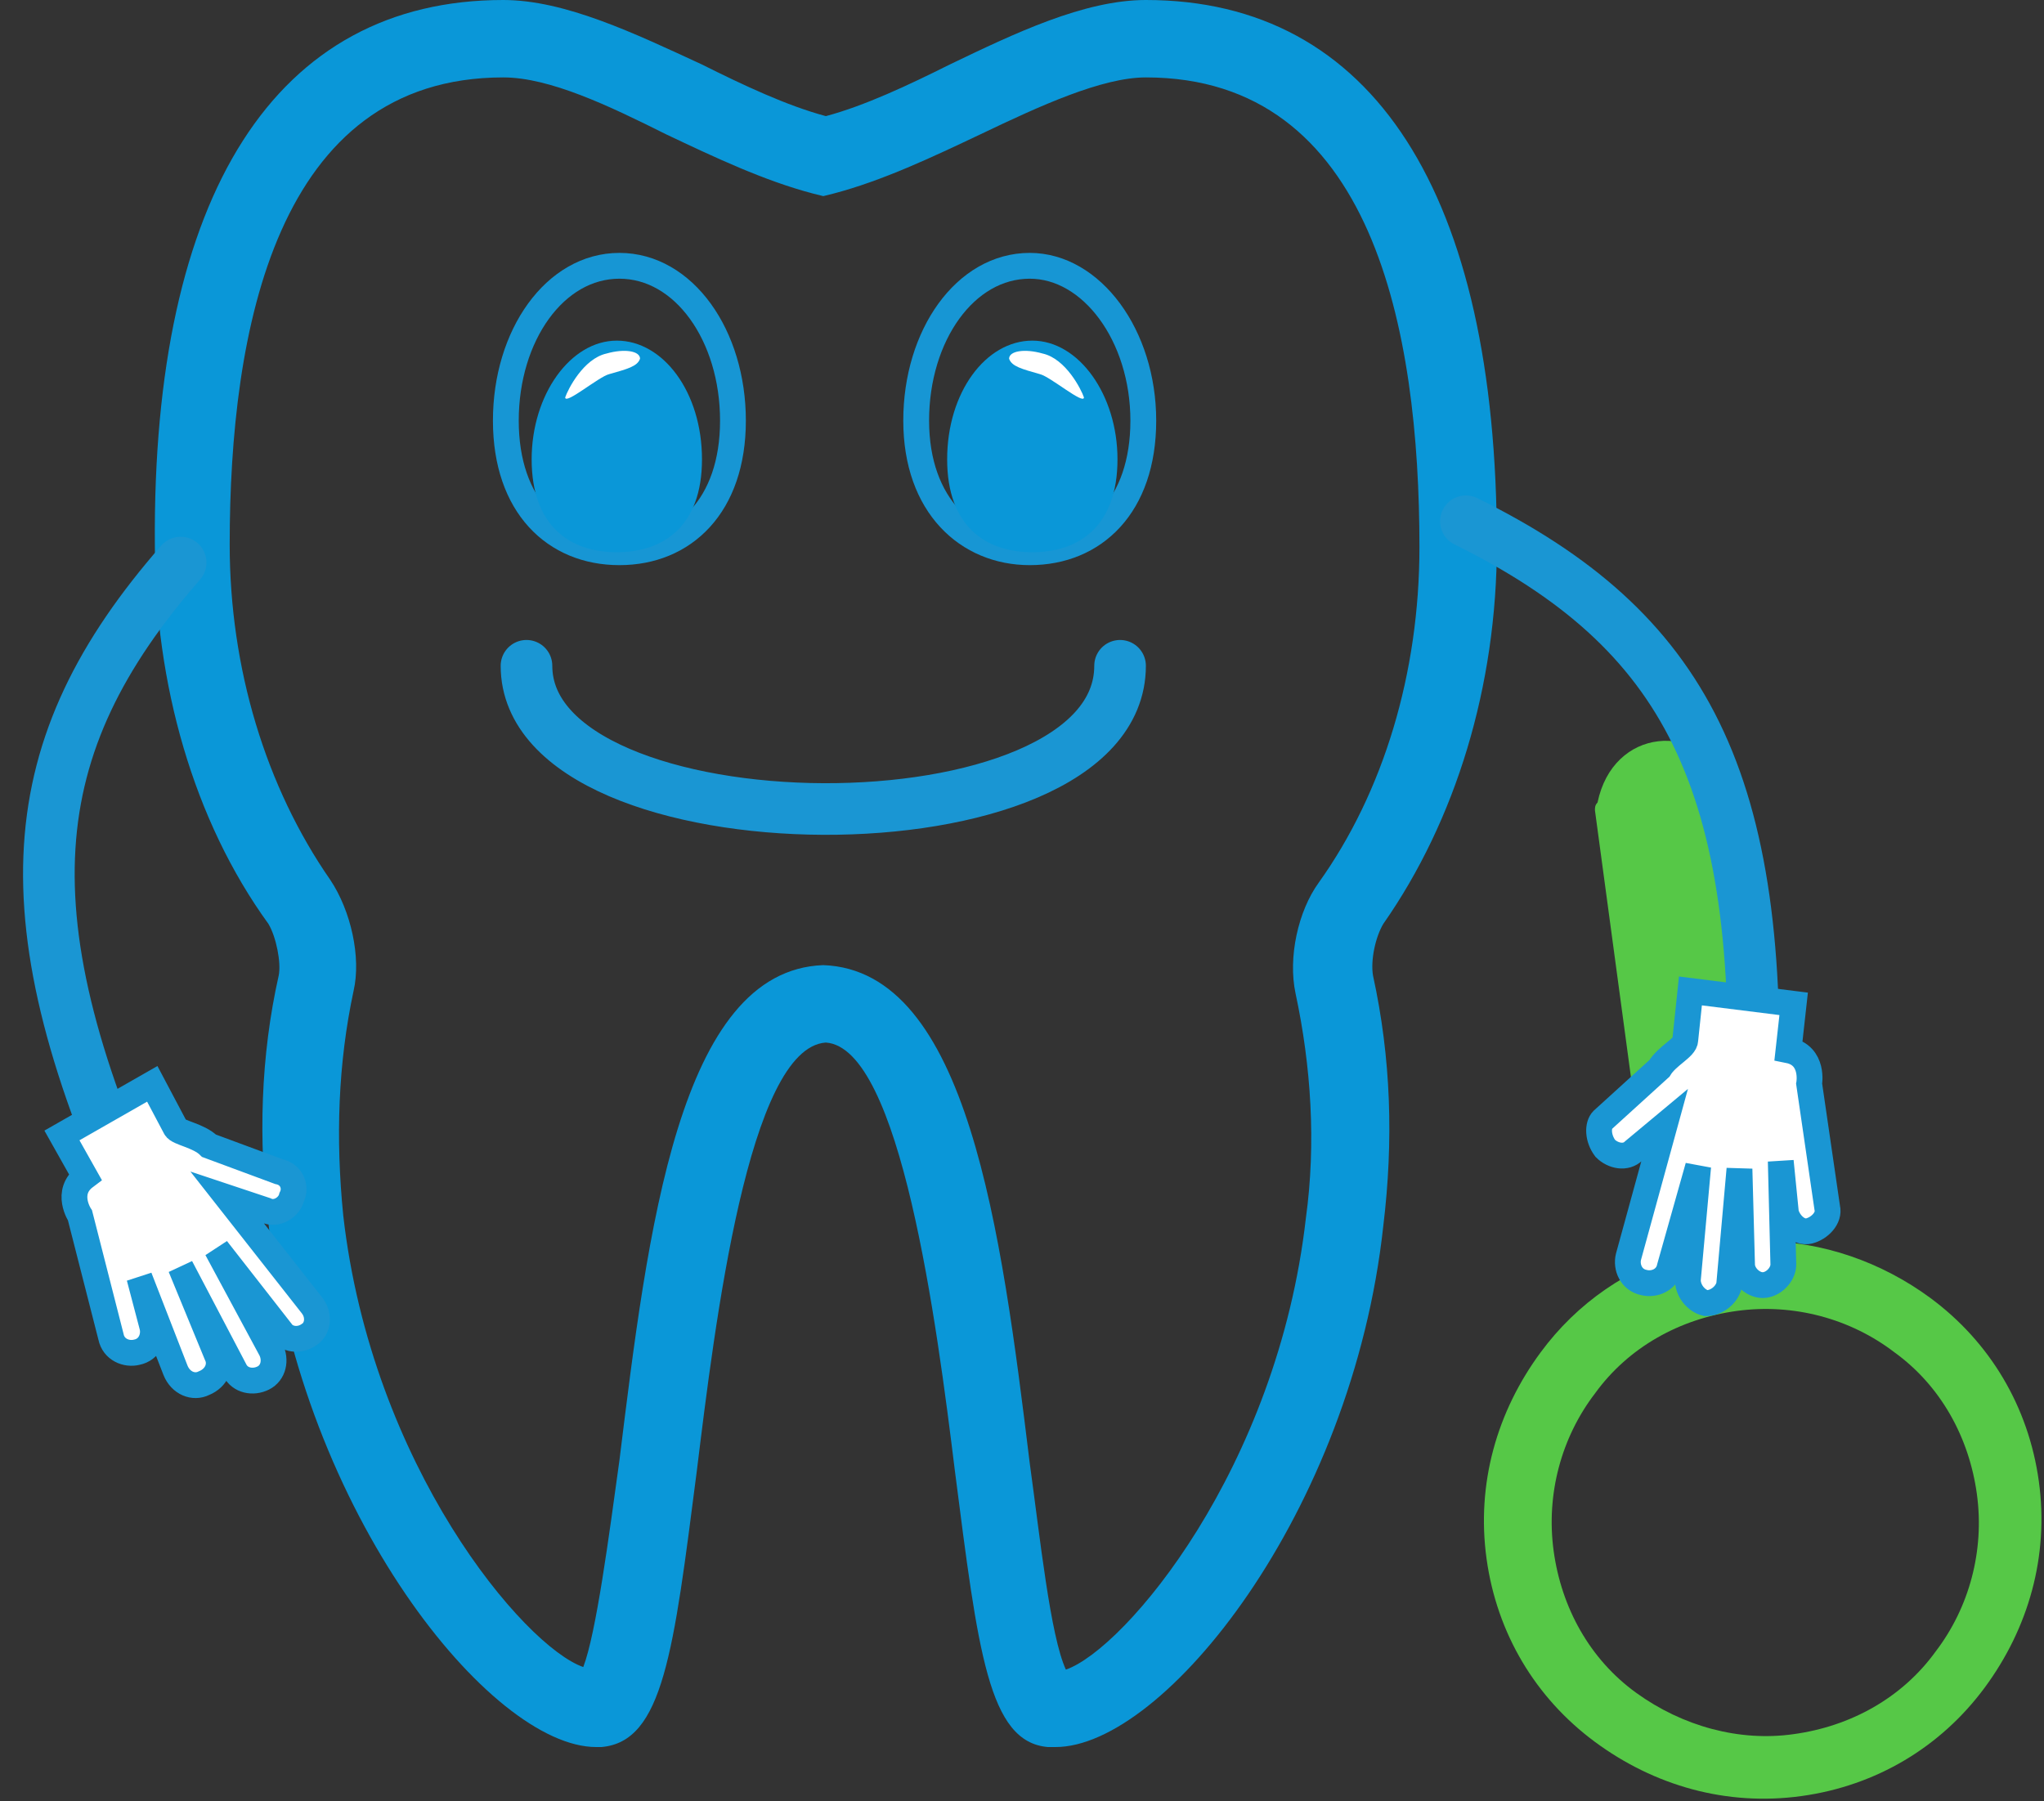<?xml version="1.0" encoding="utf-8"?>
<!-- Generator: Adobe Illustrator 19.2.1, SVG Export Plug-In . SVG Version: 6.00 Build 0)  -->
<svg version="1.1" id="Layer_1" xmlns="http://www.w3.org/2000/svg" xmlns:xlink="http://www.w3.org/1999/xlink" x="0px" y="0px"
	 viewBox="0 0 79.2 69.8" style="enable-background:new 0 0 79.2 69.8;" xml:space="preserve">
<rect x="0" y="0" width="79.2" height="69.8" fill="#333333" stroke="none"/>
<style type="text/css">
	.st0{fill:#56C847;}
	.st1{fill:#0A97D8;}
	.st2{fill:none;stroke:#1A96D3;stroke-width:2;stroke-linecap:round;stroke-miterlimit:10;}
	.st3{fill:none;stroke:#1796D4;stroke-miterlimit:10;}
	.st4{fill:#FFFFFF;}
	.st5{fill:#FFFFFF;stroke:#1A96D3;stroke-miterlimit:10;}
</style>
<g>
	<path class="st0" d="M61.8,31.4L63.5,44c0,0,0,0,0,0l1.6,2.1l0.3,2.4c-2.3,0.6-4.3,2-5.7,3.9c-1.7,2.3-2.5,5.1-2.1,8
		c0.4,2.9,1.9,5.4,4.2,7.1s5.1,2.5,8,2.1s5.4-1.9,7.1-4.2c1.7-2.3,2.5-5.1,2.1-8c-0.4-2.9-1.9-5.4-4.2-7.1c-1.9-1.4-4.2-2.2-6.5-2.2
		L68,45.7l1-2.5c0,0,0,0,0-0.1l-1.7-12.6c0,0-0.1-0.1-0.1-0.1c-1.4-2.5-4.7-2.2-5.3,0.7C61.8,31.2,61.8,31.3,61.8,31.4z M63.4,65.6
		c-1.8-1.3-2.9-3.3-3.2-5.5c-0.3-2.2,0.3-4.4,1.6-6.1c1.3-1.8,3.3-2.9,5.5-3.2c2.2-0.3,4.4,0.3,6.1,1.6c1.8,1.3,2.9,3.3,3.2,5.5
		c0.3,2.2-0.3,4.4-1.6,6.1c-1.3,1.8-3.3,2.9-5.5,3.2C67.4,67.5,65.2,66.9,63.4,65.6z"/>
	<g>
		<path class="st1" d="M40.9,67.7L40.9,67.7c-0.1,0-0.2,0-0.3,0C38.3,67.5,37.9,64,37,57c-0.7-5.7-2.1-16.4-5-16.6
			c-3,0.2-4.3,10.9-5,16.6c-0.9,7-1.3,10.5-3.7,10.7c-0.1,0-0.1,0-0.2,0c-4.1,0-11.4-9.1-12.7-20.3c-0.4-3.2-0.3-6.5,0.4-9.6
			c0.1-0.5-0.1-1.5-0.4-2c-2.9-4-4.4-9.3-4.4-14.7C5.9,7.5,10.7,0,19.5,0c2.4,0,5.1,1.3,7.7,2.5c1.6,0.8,3.3,1.6,4.8,2
			c1.5-0.4,3.2-1.2,4.8-2C39.3,1.3,42,0,44.4,0C53.2,0,58,7.5,58,21.1c0,5.5-1.6,10.7-4.4,14.7c-0.3,0.5-0.5,1.4-0.4,2
			c0.7,3.2,0.8,6.4,0.4,9.7C52.4,58.6,45.1,67.7,40.9,67.7z M31.9,37.4L31.9,37.4c5.6,0.2,6.9,10.3,8,19.3c0.4,2.9,0.8,6.7,1.4,8
			c2.3-0.8,8.2-7.8,9.3-17.5c0.4-2.9,0.2-5.9-0.4-8.7c-0.3-1.4,0.1-3.2,0.9-4.3c2.5-3.5,3.9-8.1,3.9-13C55,12.8,53.2,3,44.4,3
			c-1.7,0-4.1,1.1-6.4,2.2c-1.9,0.9-3.8,1.8-5.7,2.3l-0.4,0.1l-0.4-0.1c-1.9-0.5-3.8-1.4-5.7-2.3C23.6,4.1,21.3,3,19.5,3
			C10.7,3,8.9,12.8,8.9,21.1c0,4.8,1.4,9.4,3.9,13c0.8,1.2,1.2,3,0.9,4.3c-0.6,2.8-0.7,5.7-0.4,8.7c1.1,9.7,7,16.7,9.3,17.5
			c0.5-1.3,1-5.1,1.4-8C25.1,47.7,26.3,37.6,31.9,37.4L31.9,37.4z"/>
	</g>
	<path class="st2" d="M20.4,25.8c0,7.3,23,7.5,23,0"/>
	<g>
		<g>
			<g>
				<path class="st3" d="M44.3,16.3c0,3.3-1.9,5.1-4.4,5.1c-2.4,0-4.4-1.8-4.4-5.1s1.9-6,4.4-6C42.3,10.3,44.3,13,44.3,16.3z"/>
				<path class="st1" d="M43.3,17.8c0,2.6-1.5,3.6-3.3,3.6c-1.8,0-3.3-1-3.3-3.6s1.5-4.6,3.3-4.6C41.8,13.2,43.3,15.3,43.3,17.8z"/>
			</g>
			<path class="st4" d="M42,15.4c0,0.3-1.3-0.8-1.7-0.9c-0.7-0.2-1.1-0.3-1.2-0.6c0-0.3,0.6-0.4,1.3-0.2
				C41.3,13.9,41.9,15.1,42,15.4z"/>
		</g>
		<g>
			<path class="st3" d="M19.6,16.3c0,3.3,1.9,5.1,4.4,5.1s4.4-1.8,4.4-5.1s-1.9-6-4.4-6S19.6,13,19.6,16.3z"/>
			<path class="st1" d="M20.6,17.8c0,2.6,1.5,3.6,3.3,3.6s3.3-1,3.3-3.6s-1.5-4.6-3.3-4.6S20.6,15.3,20.6,17.8z"/>
		</g>
		<path class="st4" d="M21.9,15.4c0,0.3,1.3-0.8,1.7-0.9c0.7-0.2,1.1-0.3,1.2-0.6c0-0.3-0.6-0.4-1.3-0.2
			C22.6,13.9,22,15.1,21.9,15.4z"/>
	</g>
	<g>
		<path class="st2" d="M5.7,47.6C0.1,35.5,0.8,28.9,7,21.8"/>
		<path class="st5" d="M11.3,46.4c-0.1,0.4-0.6,0.7-1,0.5l-1.5-0.5l3.3,4.2c0.3,0.4,0.2,0.9-0.1,1.1c-0.4,0.3-0.9,0.2-1.1-0.1
			l-2.5-3.2l2.1,3.9c0.2,0.4,0.1,0.9-0.3,1.1c-0.4,0.2-0.9,0.1-1.1-0.3l-2.1-4l1.4,3.4c0.2,0.4,0,0.9-0.5,1.1
			c-0.4,0.2-0.9,0-1.1-0.5l-1.4-3.6l0.5,1.9c0.1,0.4-0.1,0.9-0.6,1c-0.4,0.1-0.9-0.1-1-0.6l-1.2-4.7c0,0-0.6-0.9,0.2-1.5L2.4,44
			l3.5-2l0.9,1.7c0.1,0.2,0.9,0.3,1.3,0.7l2.7,1C11.3,45.5,11.5,46,11.3,46.4z"/>
	</g>
	<g>
		<path class="st2" d="M67.9,43.5c0.5-13.3-2.6-19.1-11.1-23.3"/>
		<path class="st5" d="M62.2,44.5c0.3,0.3,0.8,0.4,1.1,0.1l1.2-1l-1.4,5.1c-0.1,0.4,0.1,0.9,0.6,1c0.4,0.1,0.9-0.1,1-0.6l1.1-3.9
			l-0.4,4.4c0,0.4,0.3,0.8,0.7,0.9c0.4,0,0.8-0.3,0.9-0.7l0.4-4.5l0.1,3.7c0,0.4,0.4,0.8,0.8,0.8c0.4,0,0.8-0.4,0.8-0.8L69,45l0.2,2
			c0.1,0.4,0.5,0.8,0.9,0.7c0.4-0.1,0.8-0.5,0.7-0.9L70.1,42c0,0,0.2-1.1-0.8-1.3l0.2-1.8l-4-0.5l-0.2,1.9c0,0.3-0.7,0.6-1,1.1
			l-2.2,2C61.9,43.6,61.9,44.1,62.2,44.5z"/>
	</g>
</g>
</svg>
